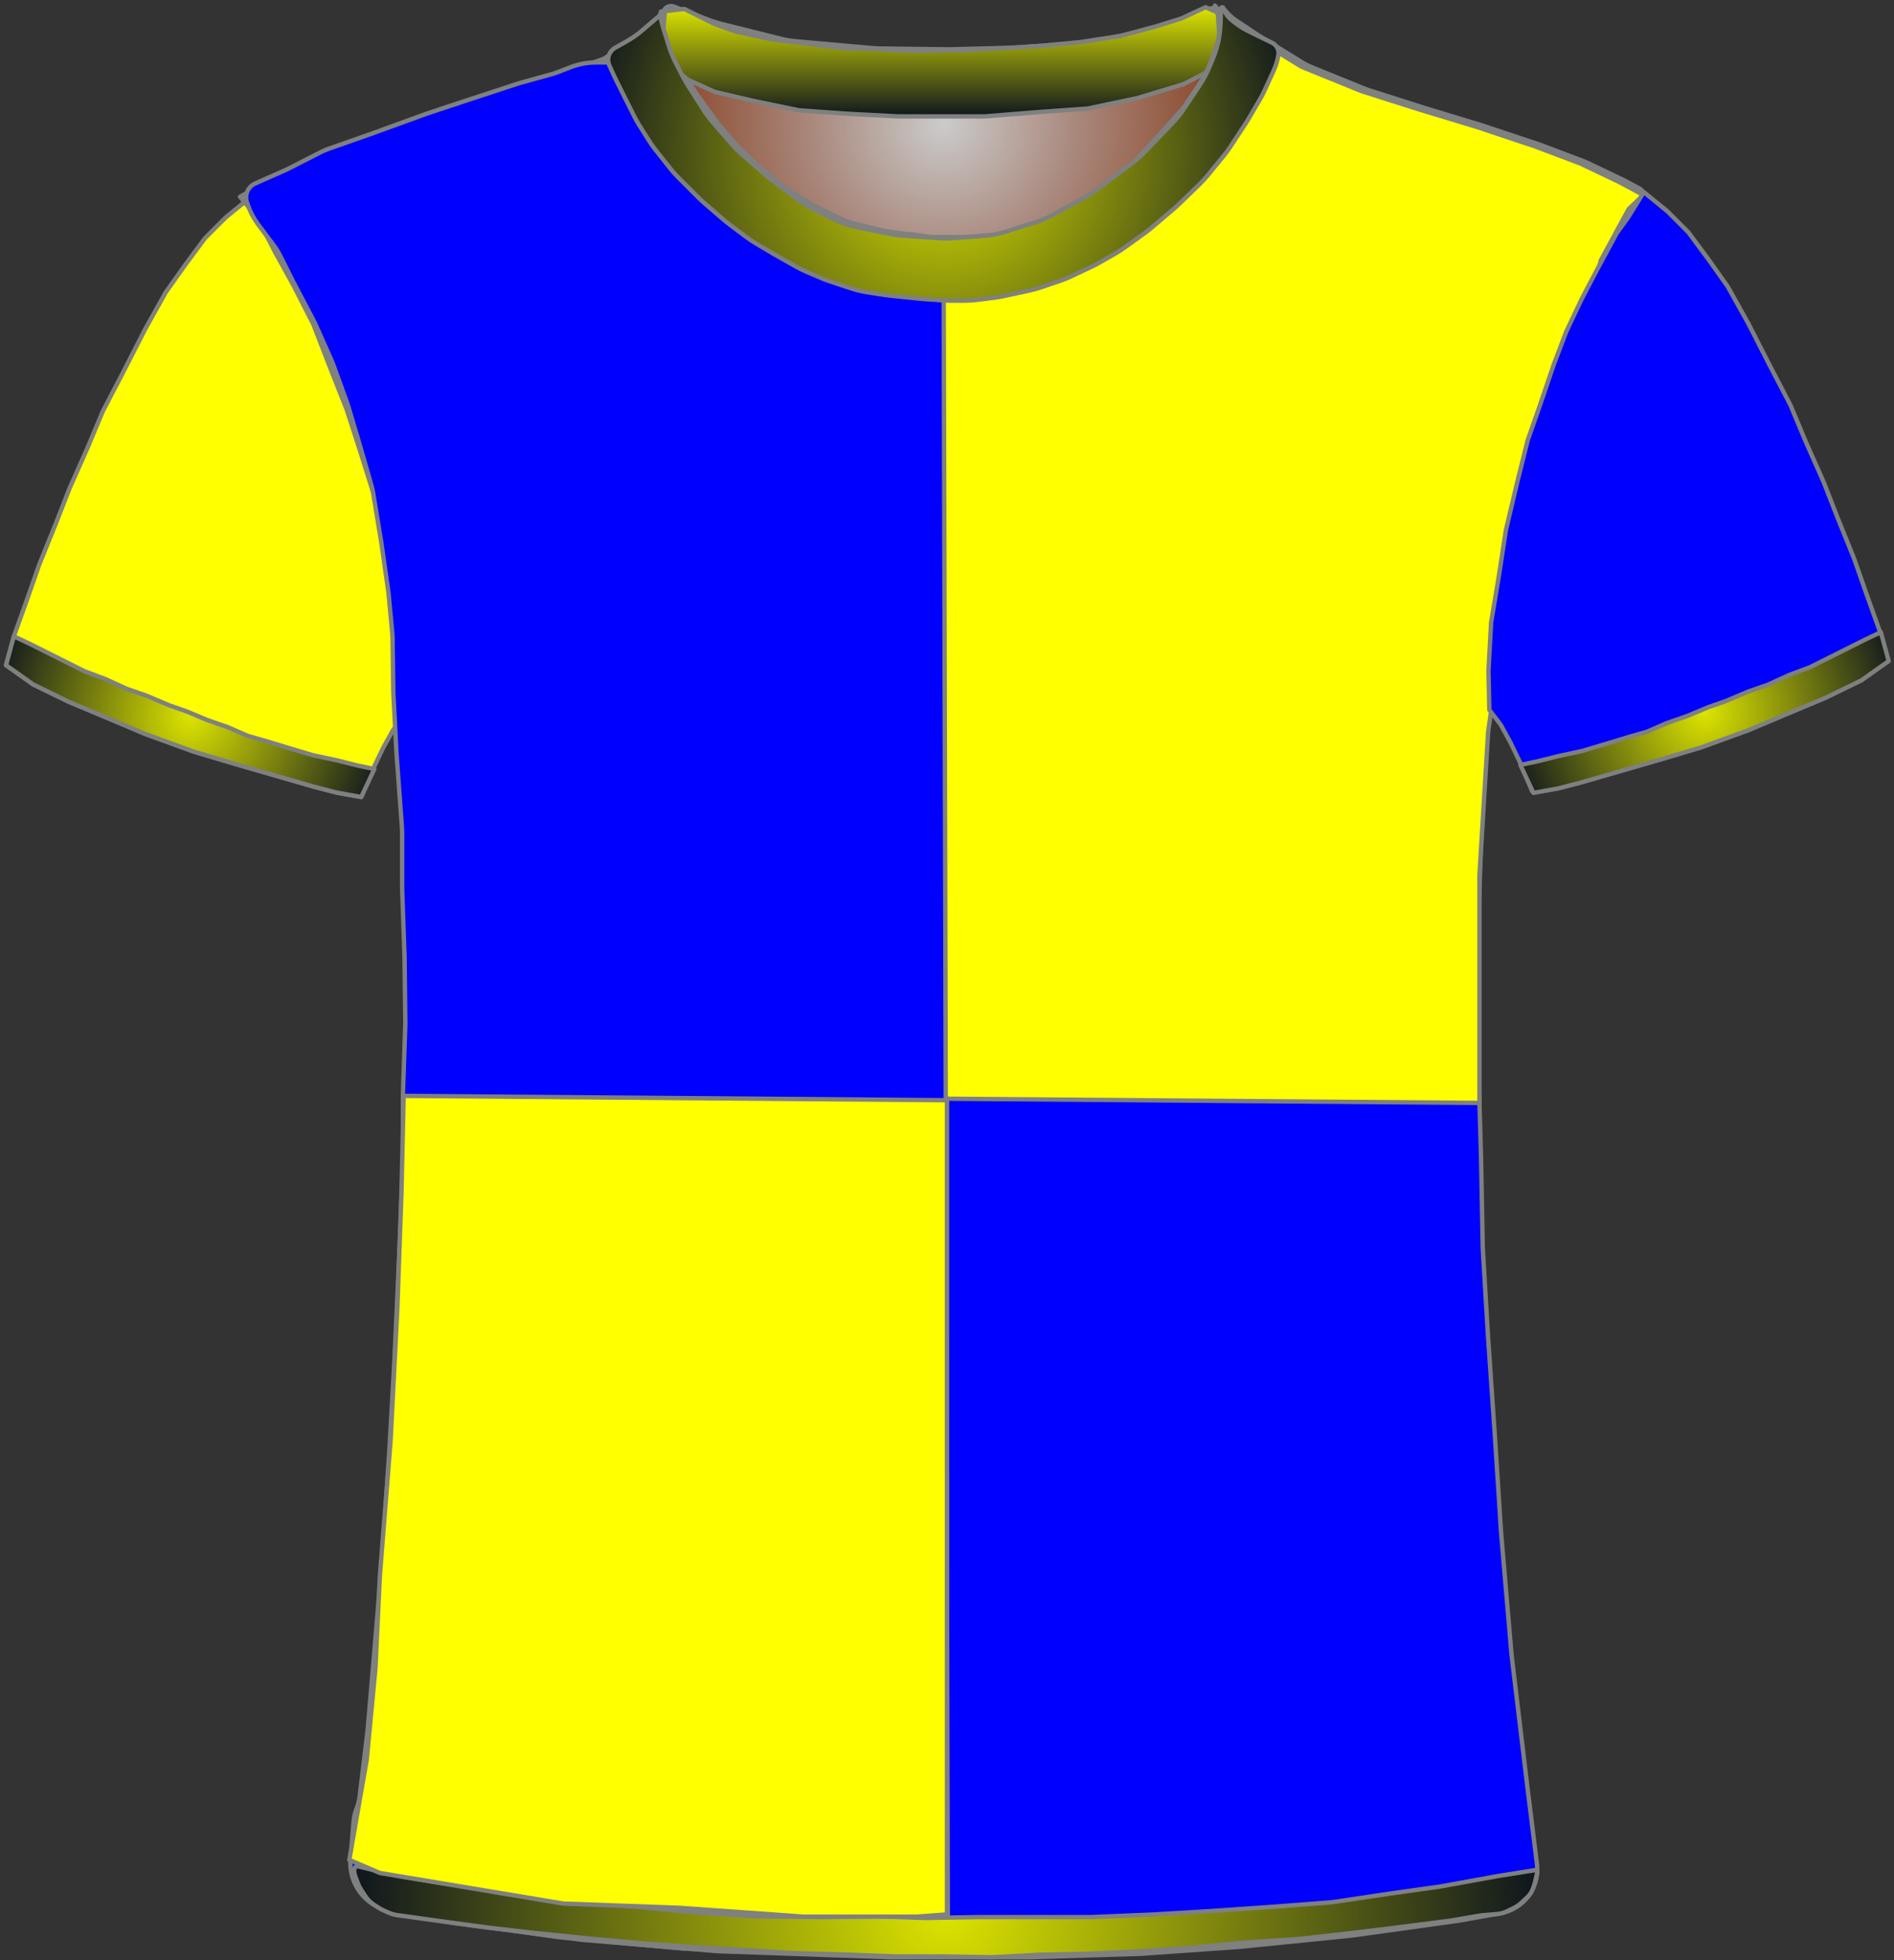 <?xml version="1.0" encoding="UTF-8" standalone="no"?>
<!DOCTYPE svg PUBLIC "-//W3C//DTD SVG 1.1//EN" "http://www.w3.org/Graphics/SVG/1.1/DTD/svg11.dtd">
<svg xmlns:xl="http://www.w3.org/1999/xlink" xmlns:dc="http://purl.org/dc/elements/1.1/" xmlns="http://www.w3.org/2000/svg" version="1.1" viewBox="-1149 -668 434 449" width="434" height="449">
  <rect x="-1149" y="-668" width="434" height="449" fill="#333333" stroke="none"/>
  <defs>
    <radialGradient cx="0" cy="0" r="1" id="Gradient" gradientUnits="userSpaceOnUse">
      <stop offset="0" stop-color="#cbcbcb"/>
      <stop offset=".434" stop-color="#a9887c"/>
      <stop offset="1" stop-color="#843918"/>
    </radialGradient>
    <radialGradient id="Obj_Gradient" xl:href="#Gradient" gradientTransform="translate(-932.862 -639.696) scale(70.263)"/>
    <radialGradient cx="0" cy="0" r="1" id="Gradient_2" gradientUnits="userSpaceOnUse">
      <stop offset="0" stop-color="#dce400"/>
      <stop offset="1" stop-color="#0f161e"/>
    </radialGradient>
    <radialGradient id="Obj_Gradient_2" xl:href="#Gradient_2" gradientTransform="translate(-1105.422 -503.85) scale(46.037)"/>
    <linearGradient x1="0" x2="1" id="Gradient_3" gradientUnits="userSpaceOnUse">
      <stop offset="0" stop-color="#dce400"/>
      <stop offset="1" stop-color="#0f161e"/>
    </linearGradient>
    <linearGradient id="Obj_Gradient_3" xl:href="#Gradient_3" gradientTransform="translate(-933.562 -666.341) rotate(90) scale(25)"/>
    <radialGradient id="Obj_Gradient_4" xl:href="#Gradient_2" gradientTransform="translate(-932.835 -632.741) scale(83.835)"/>
    <radialGradient id="Obj_Gradient_5" xl:href="#Gradient_2" gradientTransform="translate(-932.292 -230.113) scale(135.941)"/>
    <radialGradient id="Obj_Gradient_6" xl:href="#Gradient_2" gradientTransform="translate(-758.416 -504.794) scale(46.037)"/>
  </defs>
  <g id="Canvas_114" stroke-opacity="1" fill-opacity="1" stroke-dasharray="none" fill="none" stroke="none">
    <title>Canvas 114</title>
    <g id="Canvas_114_Capa_1">
      <title>Capa 1</title>
      <g id="Graphic_14">
        <path d="M -994.616 -666.506 L -986.451 -663.388 C -985.592 -663.061 -984.716 -662.785 -983.825 -662.562 L -970.107 -659.133 C -968.946 -658.842 -967.763 -658.643 -966.571 -658.537 L -949.044 -656.975 C -948.457 -656.923 -947.867 -656.893 -947.277 -656.886 L -931.798 -656.702 C -931.508 -656.698 -931.217 -656.7 -930.927 -656.708 L -916.504 -657.082 C -916.143 -657.092 -915.782 -657.11 -915.422 -657.136 L -901.051 -658.188 C -900.06 -658.26 -899.074 -658.397 -898.1 -658.597 L -886.527 -660.975 C -885.485 -661.189 -884.459 -661.475 -883.457 -661.831 L -871.705 -666.006 C -870.615 -666.394 -869.411 -665.863 -868.962 -664.796 L -868.962 -664.796 C -868.44 -663.556 -868.288 -662.192 -868.525 -660.867 L -868.705 -659.856 C -869.009 -658.155 -869.504 -656.494 -870.179 -654.903 L -871.723 -651.272 C -872.281 -649.958 -872.961 -648.698 -873.753 -647.51 L -877.439 -641.982 C -878.186 -640.86 -879.031 -639.807 -879.963 -638.833 L -886.258 -632.259 C -887.126 -631.352 -888.067 -630.518 -889.071 -629.765 L -897.446 -623.484 C -898.322 -622.826 -899.245 -622.232 -900.206 -621.707 L -907.391 -617.775 C -908.702 -617.058 -910.08 -616.47 -911.505 -616.02 L -918.178 -613.913 C -919.895 -613.37 -921.67 -613.032 -923.465 -612.903 L -930.352 -612.411 C -931.424 -612.335 -932.5 -612.333 -933.573 -612.408 L -942.009 -612.989 C -943.043 -613.061 -944.072 -613.202 -945.087 -613.412 L -952.222 -614.888 C -954.174 -615.292 -956.065 -615.948 -957.848 -616.839 L -962.507 -619.169 C -963.741 -619.786 -964.918 -620.513 -966.021 -621.341 L -971.703 -625.602 C -972.143 -625.932 -972.57 -626.277 -972.984 -626.636 L -978.739 -631.634 C -979.554 -632.341 -980.317 -633.105 -981.024 -633.919 L -985.43 -638.992 C -986.184 -639.86 -986.872 -640.784 -987.487 -641.755 L -991.221 -647.643 C -991.582 -648.212 -991.917 -648.796 -992.226 -649.394 L -993.847 -652.527 C -994.456 -653.704 -994.962 -654.932 -995.36 -656.197 L -996.64 -660.271 C -996.855 -660.954 -997.038 -661.647 -997.188 -662.348 L -997.262 -662.696 C -997.457 -663.605 -997.35 -664.552 -996.957 -665.394 L -996.862 -665.596 C -996.468 -666.442 -995.487 -666.839 -994.616 -666.506 Z" fill="url(#Obj_Gradient)"/>
        <path d="M -994.616 -666.506 L -986.451 -663.388 C -985.592 -663.061 -984.716 -662.785 -983.825 -662.562 L -970.107 -659.133 C -968.946 -658.842 -967.763 -658.643 -966.571 -658.537 L -949.044 -656.975 C -948.457 -656.923 -947.867 -656.893 -947.277 -656.886 L -931.798 -656.702 C -931.508 -656.698 -931.217 -656.7 -930.927 -656.708 L -916.504 -657.082 C -916.143 -657.092 -915.782 -657.11 -915.422 -657.136 L -901.051 -658.188 C -900.06 -658.26 -899.074 -658.397 -898.1 -658.597 L -886.527 -660.975 C -885.485 -661.189 -884.459 -661.475 -883.457 -661.831 L -871.705 -666.006 C -870.615 -666.394 -869.411 -665.863 -868.962 -664.796 L -868.962 -664.796 C -868.44 -663.556 -868.288 -662.192 -868.525 -660.867 L -868.705 -659.856 C -869.009 -658.155 -869.504 -656.494 -870.179 -654.903 L -871.723 -651.272 C -872.281 -649.958 -872.961 -648.698 -873.753 -647.51 L -877.439 -641.982 C -878.186 -640.86 -879.031 -639.807 -879.963 -638.833 L -886.258 -632.259 C -887.126 -631.352 -888.067 -630.518 -889.071 -629.765 L -897.446 -623.484 C -898.322 -622.826 -899.245 -622.232 -900.206 -621.707 L -907.391 -617.775 C -908.702 -617.058 -910.08 -616.47 -911.505 -616.02 L -918.178 -613.913 C -919.895 -613.37 -921.67 -613.032 -923.465 -612.903 L -930.352 -612.411 C -931.424 -612.335 -932.5 -612.333 -933.573 -612.408 L -942.009 -612.989 C -943.043 -613.061 -944.072 -613.202 -945.087 -613.412 L -952.222 -614.888 C -954.174 -615.292 -956.065 -615.948 -957.848 -616.839 L -962.507 -619.169 C -963.741 -619.786 -964.918 -620.513 -966.021 -621.341 L -971.703 -625.602 C -972.143 -625.932 -972.57 -626.277 -972.984 -626.636 L -978.739 -631.634 C -979.554 -632.341 -980.317 -633.105 -981.024 -633.919 L -985.43 -638.992 C -986.184 -639.86 -986.872 -640.784 -987.487 -641.755 L -991.221 -647.643 C -991.582 -648.212 -991.917 -648.796 -992.226 -649.394 L -993.847 -652.527 C -994.456 -653.704 -994.962 -654.932 -995.36 -656.197 L -996.64 -660.271 C -996.855 -660.954 -997.038 -661.647 -997.188 -662.348 L -997.262 -662.696 C -997.457 -663.605 -997.35 -664.552 -996.957 -665.394 L -996.862 -665.596 C -996.468 -666.442 -995.487 -666.839 -994.616 -666.506 Z" stroke="#7f8080" stroke-linecap="round" stroke-linejoin="round" stroke-width="1"/>
      </g>
      <g id="Graphic_13">
        <path d="M -1058.648 -229.833 L -1044.906 -227.542 C -1044.723 -227.512 -1044.539 -227.484 -1044.354 -227.46 L -1016.001 -223.745 C -1015.754 -223.713 -1015.507 -223.686 -1015.259 -223.665 L -985.016 -221.129 C -984.759 -221.107 -984.502 -221.092 -984.244 -221.083 L -945.313 -219.706 C -945.125 -219.7 -944.937 -219.696 -944.748 -219.696 L -913.281 -219.696 C -913.114 -219.696 -912.947 -219.699 -912.781 -219.704 L -887.746 -220.487 C -887.536 -220.493 -887.326 -220.504 -887.116 -220.519 L -865.068 -222.08 C -864.91 -222.091 -864.752 -222.104 -864.594 -222.12 L -839.333 -224.666 C -839.132 -224.686 -838.93 -224.71 -838.73 -224.738 L -814.937 -228.054 C -814.733 -228.082 -814.529 -228.115 -814.327 -228.151 L -805.131 -229.796 C -799.804 -230.75 -796.153 -235.703 -796.819 -241.074 L -799.027 -258.864 C -799.029 -258.886 -799.032 -258.907 -799.035 -258.928 L -802.598 -288.627 C -802.62 -288.807 -802.639 -288.987 -802.654 -289.167 L -805.016 -316.726 C -805.026 -316.84 -805.034 -316.953 -805.042 -317.067 L -806.428 -338.659 C -806.43 -338.684 -806.432 -338.709 -806.433 -338.734 L -808.025 -361.82 C -808.029 -361.871 -808.032 -361.922 -808.035 -361.972 L -809.212 -381.775 C -809.224 -381.989 -809.233 -382.204 -809.237 -382.419 L -809.629 -403.014 C -809.63 -403.069 -809.632 -403.124 -809.633 -403.179 L -810.228 -423.414 C -810.23 -423.469 -810.231 -423.524 -810.232 -423.579 L -810.623 -444.089 C -810.628 -444.361 -810.626 -444.632 -810.618 -444.904 L -810.032 -463.264 C -810.031 -463.285 -810.03 -463.307 -810.03 -463.329 L -809.241 -485.199 C -809.234 -485.397 -809.223 -485.596 -809.209 -485.794 L -807.652 -507.014 C -807.638 -507.202 -807.627 -507.391 -807.62 -507.579 L -806.866 -527.478 C -806.842 -528.09 -806.784 -528.7 -806.691 -529.305 L -803.952 -547.108 C -803.871 -547.633 -803.764 -548.154 -803.632 -548.669 L -799.004 -566.626 C -798.888 -567.073 -798.754 -567.514 -798.601 -567.949 L -792.88 -584.189 C -792.714 -584.66 -792.526 -585.124 -792.316 -585.578 L -786.785 -597.563 C -786.682 -597.785 -786.574 -598.005 -786.462 -598.223 L -781.099 -608.564 C -781.054 -608.652 -781.007 -608.74 -780.96 -608.827 L -775.744 -618.444 C -775.006 -619.804 -774.057 -621.037 -772.931 -622.096 L -772.931 -622.096 C -772.256 -622.732 -772.223 -623.794 -772.859 -624.47 C -772.983 -624.602 -773.129 -624.713 -773.289 -624.799 L -776.503 -626.521 C -776.721 -626.638 -776.943 -626.75 -777.167 -626.857 L -785.021 -630.605 C -785.427 -630.799 -785.842 -630.976 -786.263 -631.135 L -795.938 -634.786 C -796.133 -634.86 -796.33 -634.929 -796.528 -634.995 L -809.222 -639.227 C -809.361 -639.273 -809.501 -639.318 -809.641 -639.36 L -822.525 -643.264 C -822.596 -643.286 -822.666 -643.308 -822.736 -643.33 L -835.24 -647.308 C -835.634 -647.434 -836.022 -647.574 -836.405 -647.73 L -848.381 -652.589 C -849.213 -652.927 -850.014 -653.334 -850.778 -653.806 L -860.397 -659.752 C -860.553 -659.848 -860.707 -659.947 -860.859 -660.049 L -865.749 -663.309 C -866.731 -663.963 -867.602 -664.769 -868.331 -665.696 L -868.331 -665.696 C -868.436 -665.831 -868.631 -665.854 -868.765 -665.749 C -868.868 -665.668 -868.909 -665.531 -868.868 -665.407 L -868.731 -664.996 C -868.271 -663.619 -868.167 -662.147 -868.427 -660.718 L -868.822 -658.545 C -869.093 -657.054 -869.575 -655.608 -870.253 -654.252 L -871.785 -651.187 C -872.082 -650.594 -872.415 -650.02 -872.783 -649.468 L -875.987 -644.662 C -876.416 -644.019 -876.89 -643.408 -877.407 -642.834 L -881.969 -637.765 C -882.01 -637.719 -882.052 -637.674 -882.093 -637.629 L -888.087 -631.121 C -888.715 -630.439 -889.401 -629.813 -890.137 -629.25 L -895.161 -625.409 C -895.607 -625.067 -896.071 -624.75 -896.551 -624.457 L -903.037 -620.502 C -903.699 -620.099 -904.389 -619.744 -905.102 -619.441 L -912.217 -616.413 C -913.025 -616.069 -913.86 -615.793 -914.712 -615.586 L -918.792 -614.597 C -919.616 -614.397 -920.456 -614.263 -921.302 -614.196 L -927.002 -613.746 C -927.421 -613.713 -927.841 -613.696 -928.261 -613.696 L -935.294 -613.696 C -936.051 -613.696 -936.807 -613.75 -937.556 -613.857 L -945.503 -614.992 C -945.988 -615.062 -946.47 -615.153 -946.946 -615.267 L -952.907 -616.686 C -954.053 -616.959 -955.165 -617.357 -956.223 -617.874 L -962.503 -620.941 C -962.988 -621.178 -963.461 -621.439 -963.919 -621.724 L -968.131 -624.338 C -968.73 -624.71 -969.304 -625.121 -969.849 -625.569 L -974.295 -629.221 C -974.519 -629.404 -974.737 -629.594 -974.951 -629.79 L -978.753 -633.275 C -979.205 -633.689 -979.632 -634.128 -980.033 -634.591 L -984.152 -639.343 C -984.471 -639.712 -984.773 -640.095 -985.058 -640.491 L -989.487 -646.661 C -989.982 -647.35 -990.421 -648.078 -990.801 -648.837 L -993.377 -653.99 C -993.413 -654.061 -993.448 -654.132 -993.483 -654.204 L -994.731 -656.796 C -995.582 -658.563 -995.937 -660.528 -995.76 -662.481 L -995.579 -664.463 C -995.556 -664.725 -995.748 -664.956 -996.01 -664.98 C -996.173 -664.995 -996.331 -664.926 -996.431 -664.796 L -996.431 -664.796 C -997.094 -663.934 -997.874 -663.168 -998.749 -662.52 L -1002.645 -659.634 C -1002.769 -659.542 -1002.894 -659.452 -1003.02 -659.364 L -1007.643 -656.143 C -1008.829 -655.316 -1010.123 -654.653 -1011.487 -654.174 L -1016.095 -652.555 C -1016.585 -652.383 -1017.067 -652.187 -1017.538 -651.967 L -1024.385 -648.783 C -1025.081 -648.459 -1025.8 -648.186 -1026.535 -647.965 L -1037.406 -644.704 C -1037.422 -644.699 -1037.439 -644.694 -1037.456 -644.689 L -1048.424 -641.359 C -1048.562 -641.317 -1048.699 -641.274 -1048.836 -641.228 L -1061.757 -636.921 C -1061.806 -636.905 -1061.855 -636.888 -1061.905 -636.873 L -1073.272 -633.206 C -1073.911 -633 -1074.535 -632.754 -1075.143 -632.469 L -1083.075 -628.756 C -1083.445 -628.583 -1083.809 -628.396 -1084.165 -628.194 L -1090.111 -624.834 C -1091.364 -624.125 -1091.806 -622.535 -1091.098 -621.282 C -1091.02 -621.146 -1090.931 -621.017 -1090.831 -620.896 L -1089.967 -619.86 C -1089.212 -618.953 -1088.559 -617.967 -1088.021 -616.918 L -1084.944 -610.917 C -1084.869 -610.77 -1084.791 -610.624 -1084.711 -610.479 L -1080.756 -603.323 C -1080.672 -603.172 -1080.591 -603.019 -1080.513 -602.866 L -1076.405 -594.828 C -1076.156 -594.341 -1075.932 -593.841 -1075.734 -593.331 L -1072.251 -584.349 C -1072.237 -584.314 -1072.224 -584.279 -1072.21 -584.244 L -1068.614 -575.159 C -1068.492 -574.851 -1068.379 -574.539 -1068.277 -574.223 L -1065.655 -566.171 C -1065.639 -566.121 -1065.623 -566.072 -1065.607 -566.022 L -1062.535 -556.264 C -1062.332 -555.619 -1062.171 -554.963 -1062.051 -554.298 L -1060.065 -543.289 C -1060.042 -543.161 -1060.021 -543.032 -1060.001 -542.903 L -1058.295 -531.91 C -1058.252 -531.634 -1058.217 -531.358 -1058.188 -531.08 L -1057.301 -522.384 C -1057.254 -521.926 -1057.227 -521.466 -1057.22 -521.006 L -1057.036 -509.03 C -1057.033 -508.808 -1057.024 -508.585 -1057.012 -508.363 L -1056.241 -494.882 C -1056.234 -494.758 -1056.226 -494.635 -1056.216 -494.511 L -1054.882 -477.937 C -1054.848 -477.51 -1054.831 -477.082 -1054.831 -476.654 L -1054.831 -464.204 C -1054.831 -463.999 -1054.827 -463.794 -1054.819 -463.589 L -1054.239 -448.5 C -1054.233 -448.364 -1054.23 -448.228 -1054.228 -448.093 L -1054.036 -433.296 C -1054.033 -433.03 -1054.036 -432.763 -1054.046 -432.497 L -1054.62 -416.992 C -1054.627 -416.795 -1054.631 -416.598 -1054.631 -416.4 L -1054.631 -402.804 C -1054.631 -402.599 -1054.635 -402.394 -1054.643 -402.189 L -1055.228 -386.974 C -1055.23 -386.922 -1055.232 -386.871 -1055.235 -386.819 L -1056.03 -370.316 C -1056.031 -370.303 -1056.031 -370.29 -1056.032 -370.277 L -1056.826 -354.586 C -1056.829 -354.526 -1056.833 -354.467 -1056.836 -354.407 L -1058.025 -335.186 C -1058.029 -335.126 -1058.033 -335.066 -1058.037 -335.007 L -1059.821 -310.637 C -1059.827 -310.543 -1059.835 -310.45 -1059.843 -310.356 L -1061.629 -290.711 C -1061.63 -290.701 -1061.631 -290.691 -1061.632 -290.682 L -1063.403 -271.597 C -1063.421 -271.397 -1063.444 -271.197 -1063.47 -270.997 L -1065.431 -256.025 C -1065.563 -255.01 -1065.833 -254.019 -1066.231 -253.077 L -1066.231 -253.077 C -1066.628 -252.136 -1066.877 -251.139 -1066.968 -250.122 L -1067.731 -241.577 C -1068.238 -235.89 -1064.28 -230.771 -1058.648 -229.833 Z" fill="blue"/>
        <path d="M -1058.648 -229.833 L -1044.906 -227.542 C -1044.723 -227.512 -1044.539 -227.484 -1044.354 -227.46 L -1016.001 -223.745 C -1015.754 -223.713 -1015.507 -223.686 -1015.259 -223.665 L -985.016 -221.129 C -984.759 -221.107 -984.502 -221.092 -984.244 -221.083 L -945.313 -219.706 C -945.125 -219.7 -944.937 -219.696 -944.748 -219.696 L -913.281 -219.696 C -913.114 -219.696 -912.947 -219.699 -912.781 -219.704 L -887.746 -220.487 C -887.536 -220.493 -887.326 -220.504 -887.116 -220.519 L -865.068 -222.08 C -864.91 -222.091 -864.752 -222.104 -864.594 -222.12 L -839.333 -224.666 C -839.132 -224.686 -838.93 -224.71 -838.73 -224.738 L -814.937 -228.054 C -814.733 -228.082 -814.529 -228.115 -814.327 -228.151 L -805.131 -229.796 C -799.804 -230.75 -796.153 -235.703 -796.819 -241.074 L -799.027 -258.864 C -799.029 -258.886 -799.032 -258.907 -799.035 -258.928 L -802.598 -288.627 C -802.62 -288.807 -802.639 -288.987 -802.654 -289.167 L -805.016 -316.726 C -805.026 -316.84 -805.034 -316.953 -805.042 -317.067 L -806.428 -338.659 C -806.43 -338.684 -806.432 -338.709 -806.433 -338.734 L -808.025 -361.82 C -808.029 -361.871 -808.032 -361.922 -808.035 -361.972 L -809.212 -381.775 C -809.224 -381.989 -809.233 -382.204 -809.237 -382.419 L -809.629 -403.014 C -809.63 -403.069 -809.632 -403.124 -809.633 -403.179 L -810.228 -423.414 C -810.23 -423.469 -810.231 -423.524 -810.232 -423.579 L -810.623 -444.089 C -810.628 -444.361 -810.626 -444.632 -810.618 -444.904 L -810.032 -463.264 C -810.031 -463.285 -810.03 -463.307 -810.03 -463.329 L -809.241 -485.199 C -809.234 -485.397 -809.223 -485.596 -809.209 -485.794 L -807.652 -507.014 C -807.638 -507.202 -807.627 -507.391 -807.62 -507.579 L -806.866 -527.478 C -806.842 -528.09 -806.784 -528.7 -806.691 -529.305 L -803.952 -547.108 C -803.871 -547.633 -803.764 -548.154 -803.632 -548.669 L -799.004 -566.626 C -798.888 -567.073 -798.754 -567.514 -798.601 -567.949 L -792.88 -584.189 C -792.714 -584.66 -792.526 -585.124 -792.316 -585.578 L -786.785 -597.563 C -786.682 -597.785 -786.574 -598.005 -786.462 -598.223 L -781.099 -608.564 C -781.054 -608.652 -781.007 -608.74 -780.96 -608.827 L -775.744 -618.444 C -775.006 -619.804 -774.057 -621.037 -772.931 -622.096 L -772.931 -622.096 C -772.256 -622.732 -772.223 -623.794 -772.859 -624.47 C -772.983 -624.602 -773.129 -624.713 -773.289 -624.799 L -776.503 -626.521 C -776.721 -626.638 -776.943 -626.75 -777.167 -626.857 L -785.021 -630.605 C -785.427 -630.799 -785.842 -630.976 -786.263 -631.135 L -795.938 -634.786 C -796.133 -634.86 -796.33 -634.929 -796.528 -634.995 L -809.222 -639.227 C -809.361 -639.273 -809.501 -639.318 -809.641 -639.36 L -822.525 -643.264 C -822.596 -643.286 -822.666 -643.308 -822.736 -643.33 L -835.24 -647.308 C -835.634 -647.434 -836.022 -647.574 -836.405 -647.73 L -848.381 -652.589 C -849.213 -652.927 -850.014 -653.334 -850.778 -653.806 L -860.397 -659.752 C -860.553 -659.848 -860.707 -659.947 -860.859 -660.049 L -865.749 -663.309 C -866.731 -663.963 -867.602 -664.769 -868.331 -665.696 L -868.331 -665.696 C -868.436 -665.831 -868.631 -665.854 -868.765 -665.749 C -868.868 -665.668 -868.909 -665.531 -868.868 -665.407 L -868.731 -664.996 C -868.271 -663.619 -868.167 -662.147 -868.427 -660.718 L -868.822 -658.545 C -869.093 -657.054 -869.575 -655.608 -870.253 -654.252 L -871.785 -651.187 C -872.082 -650.594 -872.415 -650.02 -872.783 -649.468 L -875.987 -644.662 C -876.416 -644.019 -876.89 -643.408 -877.407 -642.834 L -881.969 -637.765 C -882.01 -637.719 -882.052 -637.674 -882.093 -637.629 L -888.087 -631.121 C -888.715 -630.439 -889.401 -629.813 -890.137 -629.25 L -895.161 -625.409 C -895.607 -625.067 -896.071 -624.75 -896.551 -624.457 L -903.037 -620.502 C -903.699 -620.099 -904.389 -619.744 -905.102 -619.441 L -912.217 -616.413 C -913.025 -616.069 -913.86 -615.793 -914.712 -615.586 L -918.792 -614.597 C -919.616 -614.397 -920.456 -614.263 -921.302 -614.196 L -927.002 -613.746 C -927.421 -613.713 -927.841 -613.696 -928.261 -613.696 L -935.294 -613.696 C -936.051 -613.696 -936.807 -613.75 -937.556 -613.857 L -945.503 -614.992 C -945.988 -615.062 -946.47 -615.153 -946.946 -615.267 L -952.907 -616.686 C -954.053 -616.959 -955.165 -617.357 -956.223 -617.874 L -962.503 -620.941 C -962.988 -621.178 -963.461 -621.439 -963.919 -621.724 L -968.131 -624.338 C -968.73 -624.71 -969.304 -625.121 -969.849 -625.569 L -974.295 -629.221 C -974.519 -629.404 -974.737 -629.594 -974.951 -629.79 L -978.753 -633.275 C -979.205 -633.689 -979.632 -634.128 -980.033 -634.591 L -984.152 -639.343 C -984.471 -639.712 -984.773 -640.095 -985.058 -640.491 L -989.487 -646.661 C -989.982 -647.35 -990.421 -648.078 -990.801 -648.837 L -993.377 -653.99 C -993.413 -654.061 -993.448 -654.132 -993.483 -654.204 L -994.731 -656.796 C -995.582 -658.563 -995.937 -660.528 -995.76 -662.481 L -995.579 -664.463 C -995.556 -664.725 -995.748 -664.956 -996.01 -664.98 C -996.173 -664.995 -996.331 -664.926 -996.431 -664.796 L -996.431 -664.796 C -997.094 -663.934 -997.874 -663.168 -998.749 -662.52 L -1002.645 -659.634 C -1002.769 -659.542 -1002.894 -659.452 -1003.02 -659.364 L -1007.643 -656.143 C -1008.829 -655.316 -1010.123 -654.653 -1011.487 -654.174 L -1016.095 -652.555 C -1016.585 -652.383 -1017.067 -652.187 -1017.538 -651.967 L -1024.385 -648.783 C -1025.081 -648.459 -1025.8 -648.186 -1026.535 -647.965 L -1037.406 -644.704 C -1037.422 -644.699 -1037.439 -644.694 -1037.456 -644.689 L -1048.424 -641.359 C -1048.562 -641.317 -1048.699 -641.274 -1048.836 -641.228 L -1061.757 -636.921 C -1061.806 -636.905 -1061.855 -636.888 -1061.905 -636.873 L -1073.272 -633.206 C -1073.911 -633 -1074.535 -632.754 -1075.143 -632.469 L -1083.075 -628.756 C -1083.445 -628.583 -1083.809 -628.396 -1084.165 -628.194 L -1090.111 -624.834 C -1091.364 -624.125 -1091.806 -622.535 -1091.098 -621.282 C -1091.02 -621.146 -1090.931 -621.017 -1090.831 -620.896 L -1089.967 -619.86 C -1089.212 -618.953 -1088.559 -617.967 -1088.021 -616.918 L -1084.944 -610.917 C -1084.869 -610.77 -1084.791 -610.624 -1084.711 -610.479 L -1080.756 -603.323 C -1080.672 -603.172 -1080.591 -603.019 -1080.513 -602.866 L -1076.405 -594.828 C -1076.156 -594.341 -1075.932 -593.841 -1075.734 -593.331 L -1072.251 -584.349 C -1072.237 -584.314 -1072.224 -584.279 -1072.21 -584.244 L -1068.614 -575.159 C -1068.492 -574.851 -1068.379 -574.539 -1068.277 -574.223 L -1065.655 -566.171 C -1065.639 -566.121 -1065.623 -566.072 -1065.607 -566.022 L -1062.535 -556.264 C -1062.332 -555.619 -1062.171 -554.963 -1062.051 -554.298 L -1060.065 -543.289 C -1060.042 -543.161 -1060.021 -543.032 -1060.001 -542.903 L -1058.295 -531.91 C -1058.252 -531.634 -1058.217 -531.358 -1058.188 -531.08 L -1057.301 -522.384 C -1057.254 -521.926 -1057.227 -521.466 -1057.22 -521.006 L -1057.036 -509.03 C -1057.033 -508.808 -1057.024 -508.585 -1057.012 -508.363 L -1056.241 -494.882 C -1056.234 -494.758 -1056.226 -494.635 -1056.216 -494.511 L -1054.882 -477.937 C -1054.848 -477.51 -1054.831 -477.082 -1054.831 -476.654 L -1054.831 -464.204 C -1054.831 -463.999 -1054.827 -463.794 -1054.819 -463.589 L -1054.239 -448.5 C -1054.233 -448.364 -1054.23 -448.228 -1054.228 -448.093 L -1054.036 -433.296 C -1054.033 -433.03 -1054.036 -432.763 -1054.046 -432.497 L -1054.62 -416.992 C -1054.627 -416.795 -1054.631 -416.598 -1054.631 -416.4 L -1054.631 -402.804 C -1054.631 -402.599 -1054.635 -402.394 -1054.643 -402.189 L -1055.228 -386.974 C -1055.23 -386.922 -1055.232 -386.871 -1055.235 -386.819 L -1056.03 -370.316 C -1056.031 -370.303 -1056.031 -370.29 -1056.032 -370.277 L -1056.826 -354.586 C -1056.829 -354.526 -1056.833 -354.467 -1056.836 -354.407 L -1058.025 -335.186 C -1058.029 -335.126 -1058.033 -335.066 -1058.037 -335.007 L -1059.821 -310.637 C -1059.827 -310.543 -1059.835 -310.45 -1059.843 -310.356 L -1061.629 -290.711 C -1061.63 -290.701 -1061.631 -290.691 -1061.632 -290.682 L -1063.403 -271.597 C -1063.421 -271.397 -1063.444 -271.197 -1063.47 -270.997 L -1065.431 -256.025 C -1065.563 -255.01 -1065.833 -254.019 -1066.231 -253.077 L -1066.231 -253.077 C -1066.628 -252.136 -1066.877 -251.139 -1066.968 -250.122 L -1067.731 -241.577 C -1068.238 -235.89 -1064.28 -230.771 -1058.648 -229.833 Z" stroke="#7f8080" stroke-linecap="round" stroke-linejoin="round" stroke-width="1"/>
      </g>
      <g id="Graphic_12">
        <path d="M -1147.622 -515.65 L -1141.422 -511.25 L -1133.222 -507.25 L -1124.622 -503.65 L -1115.622 -499.85 L -1104.622 -495.85 L -1095.222 -493.05 L -1086.222 -490.45 L -1077.222 -487.85 L -1071.822 -486.45 L -1066.222 -485.45 L -1063.822 -491.25 L -1061.222 -496.65 L -1059.022 -500.65 L -1056.422 -504.05 L -1056.222 -513.05 L -1056.822 -524.05 L -1058.622 -534.85 L -1060.222 -545.25 L -1062.822 -556.25 L -1065.222 -565.85 L -1068.022 -573.85 L -1071.222 -583.25 L -1074.022 -590.65 L -1077.622 -598.25 L -1081.622 -605.85 L -1085.622 -613.25 L -1088.222 -616.85 L -1091.822 -622.65 L -1097.222 -618.25 L -1102.022 -613.45 L -1106.622 -607.25 L -1111.022 -601.05 L -1115.822 -592.45 L -1120.622 -583.05 L -1125.422 -573.85 L -1129.022 -565.25 L -1133.022 -556.25 L -1136.222 -548.05 L -1140.022 -538.65 L -1142.822 -530.65 L -1145.822 -522.25 Z" fill="yellow"/>
        <path d="M -1147.622 -515.65 L -1141.422 -511.25 L -1133.222 -507.25 L -1124.622 -503.65 L -1115.622 -499.85 L -1104.622 -495.85 L -1095.222 -493.05 L -1086.222 -490.45 L -1077.222 -487.85 L -1071.822 -486.45 L -1066.222 -485.45 L -1063.822 -491.25 L -1061.222 -496.65 L -1059.022 -500.65 L -1056.422 -504.05 L -1056.222 -513.05 L -1056.822 -524.05 L -1058.622 -534.85 L -1060.222 -545.25 L -1062.822 -556.25 L -1065.222 -565.85 L -1068.022 -573.85 L -1071.222 -583.25 L -1074.022 -590.65 L -1077.622 -598.25 L -1081.622 -605.85 L -1085.622 -613.25 L -1088.222 -616.85 L -1091.822 -622.65 L -1097.222 -618.25 L -1102.022 -613.45 L -1106.622 -607.25 L -1111.022 -601.05 L -1115.822 -592.45 L -1120.622 -583.05 L -1125.422 -573.85 L -1129.022 -565.25 L -1133.022 -556.25 L -1136.222 -548.05 L -1140.022 -538.65 L -1142.822 -530.65 L -1145.822 -522.25 Z" stroke="#7f8080" stroke-linecap="round" stroke-linejoin="round" stroke-width="1"/>
      </g>
      <g id="Graphic_11">
        <path d="M -1147.622 -515.65 L -1141.422 -511.25 L -1133.222 -507.25 L -1124.622 -503.65 L -1115.622 -499.85 L -1104.622 -495.85 L -1095.222 -493.05 L -1086.222 -490.45 L -1077.222 -487.85 L -1071.822 -486.45 L -1066.222 -485.45 L -1063.222 -491.85 L -1067.022 -492.65 L -1071.822 -493.85 L -1077.422 -495.05 L -1083.422 -496.85 L -1088.022 -498.25 L -1092.222 -499.45 L -1096.822 -501.45 L -1101.422 -503.05 L -1106.222 -505.05 L -1110.222 -506.45 L -1115.422 -508.65 L -1120.022 -510.25 L -1124.822 -512.45 L -1129.622 -514.25 L -1133.622 -516.25 L -1138.022 -518.45 L -1142.422 -520.65 L -1145.822 -522.25 Z" fill="url(#Obj_Gradient_2)"/>
        <path d="M -1147.622 -515.65 L -1141.422 -511.25 L -1133.222 -507.25 L -1124.622 -503.65 L -1115.622 -499.85 L -1104.622 -495.85 L -1095.222 -493.05 L -1086.222 -490.45 L -1077.222 -487.85 L -1071.822 -486.45 L -1066.222 -485.45 L -1063.222 -491.85 L -1067.022 -492.65 L -1071.822 -493.85 L -1077.422 -495.05 L -1083.422 -496.85 L -1088.022 -498.25 L -1092.222 -499.45 L -1096.822 -501.45 L -1101.422 -503.05 L -1106.222 -505.05 L -1110.222 -506.45 L -1115.422 -508.65 L -1120.022 -510.25 L -1124.822 -512.45 L -1129.622 -514.25 L -1133.622 -516.25 L -1138.022 -518.45 L -1142.422 -520.65 L -1145.822 -522.25 Z" stroke="#7f8080" stroke-linecap="round" stroke-linejoin="round" stroke-width="1"/>
      </g>
      <g id="Graphic_10">
        <path d="M -997.562 -665.341 L -992.162 -665.941 L -985.362 -662.54 L -980.362 -660.74 L -971.962 -658.941 L -963.562 -657.941 L -955.562 -656.941 L -947.962 -656.74 L -939.362 -656.341 L -927.762 -656.54 L -919.362 -656.941 L -909.962 -657.54 L -901.562 -658.341 L -892.362 -659.74 L -884.162 -661.941 L -878.362 -663.74 L -872.762 -666.341 L -869.962 -665.14 L -869.562 -659.54 L -872.362 -651.54 L -877.762 -648.74 L -888.362 -645.54 L -899.762 -643.14 L -910.962 -642.341 L -923.362 -641.341 L -933.762 -641.341 L -943.162 -641.341 L -954.762 -641.941 L -965.962 -642.74 L -976.562 -644.941 L -985.162 -646.941 L -991.362 -649.74 L -993.362 -651.341 L -996.562 -658.941 Z" fill="url(#Obj_Gradient_3)"/>
        <path d="M -997.562 -665.341 L -992.162 -665.941 L -985.362 -662.54 L -980.362 -660.74 L -971.962 -658.941 L -963.562 -657.941 L -955.562 -656.941 L -947.962 -656.74 L -939.362 -656.341 L -927.762 -656.54 L -919.362 -656.941 L -909.962 -657.54 L -901.562 -658.341 L -892.362 -659.74 L -884.162 -661.941 L -878.362 -663.74 L -872.762 -666.341 L -869.962 -665.14 L -869.562 -659.54 L -872.362 -651.54 L -877.762 -648.74 L -888.362 -645.54 L -899.762 -643.14 L -910.962 -642.341 L -923.362 -641.341 L -933.762 -641.341 L -943.162 -641.341 L -954.762 -641.941 L -965.962 -642.74 L -976.562 -644.941 L -985.162 -646.941 L -991.362 -649.74 L -993.362 -651.341 L -996.562 -658.941 Z" stroke="#7f8080" stroke-linecap="round" stroke-linejoin="round" stroke-width="1"/>
      </g>
      <g id="Graphic_9">
        <path d="M -794.02 -567.189 L -786.42 -584.189 L -784.42 -596.989 L -782.203 -608.325 L -775.803 -620.125 L -772.403 -623.325 L -778.003 -626.325 L -786.803 -630.525 L -797.403 -634.525 L -810.602 -638.925 L -823.803 -642.925 L -837.003 -647.125 L -850.803 -652.725 L -861.803 -659.525 L -868.403 -663.925 L -870.602 -666.725 L -869.202 -662.525 L -870.403 -655.925 L -873.403 -649.925 L -877.803 -643.325 L -883.202 -637.325 L -890.202 -629.725 L -897.003 -624.525 L -905.202 -619.525 L -914.602 -615.525 L -921.202 -613.925 L -928.803 -613.325 L -937.602 -613.325 L -947.403 -614.725 L -955.803 -616.725 L -964.403 -620.925 L -970.203 -624.525 L -975.803 -629.125 L -980.603 -633.525 L -985.803 -639.525 L -991.403 -647.325 L -994.603 -653.725 L -997.203 -659.125 L -996.603 -665.725 L -998.603 -663.125 L -1004.003 -659.125 L -1010.603 -654.525 L -1018.003 -651.925 L -1026.603 -647.925 L -1038.603 -644.325 L -1049.803 -640.925 L -1063.003 -636.525 L -1075.403 -632.525 L -1084.803 -628.125 L -1094.003 -622.925 L -1090.003 -618.125 L -1086.003 -610.325 L -1081.803 -602.725 L -1077.203 -593.725 L -1073.403 -583.925 L -1069.603 -574.325 L -1066.803 -565.725 L -1063.403 -554.925 L -1061.203 -542.725 L -1059.403 -531.125 L -1058.403 -521.325 L -1058.203 -508.325 L -1057.403 -494.325 L -1056.003 -476.925 L -1056.003 -463.525 L -1055.403 -447.925 L -943 -404.385 L -937 -416.385 L -810 -415.385 L -810 -467.385 L -808 -500.385 L -807 -507.385 L -797.82 -544.389 Z" fill="yellow"/>
        <path d="M -794.02 -567.189 L -786.42 -584.189 L -784.42 -596.989 L -782.203 -608.325 L -775.803 -620.125 L -772.403 -623.325 L -778.003 -626.325 L -786.803 -630.525 L -797.403 -634.525 L -810.602 -638.925 L -823.803 -642.925 L -837.003 -647.125 L -850.803 -652.725 L -861.803 -659.525 L -868.403 -663.925 L -870.602 -666.725 L -869.202 -662.525 L -870.403 -655.925 L -873.403 -649.925 L -877.803 -643.325 L -883.202 -637.325 L -890.202 -629.725 L -897.003 -624.525 L -905.202 -619.525 L -914.602 -615.525 L -921.202 -613.925 L -928.803 -613.325 L -937.602 -613.325 L -947.403 -614.725 L -955.803 -616.725 L -964.403 -620.925 L -970.203 -624.525 L -975.803 -629.125 L -980.603 -633.525 L -985.803 -639.525 L -991.403 -647.325 L -994.603 -653.725 L -997.203 -659.125 L -996.603 -665.725 L -998.603 -663.125 L -1004.003 -659.125 L -1010.603 -654.525 L -1018.003 -651.925 L -1026.603 -647.925 L -1038.603 -644.325 L -1049.803 -640.925 L -1063.003 -636.525 L -1075.403 -632.525 L -1084.803 -628.125 L -1094.003 -622.925 L -1090.003 -618.125 L -1086.003 -610.325 L -1081.803 -602.725 L -1077.203 -593.725 L -1073.403 -583.925 L -1069.603 -574.325 L -1066.803 -565.725 L -1063.403 -554.925 L -1061.203 -542.725 L -1059.403 -531.125 L -1058.403 -521.325 L -1058.203 -508.325 L -1057.403 -494.325 L -1056.003 -476.925 L -1056.003 -463.525 L -1055.403 -447.925 L -943 -404.385 L -937 -416.385 L -810 -415.385 L -810 -467.385 L -808 -500.385 L -807 -507.385 L -797.82 -544.389 Z" stroke="#7f8080" stroke-linecap="round" stroke-linejoin="round" stroke-width="1"/>
      </g>
      <g id="Graphic_8">
        <path d="M -716.523 -517 L -722.723 -512.6 L -730.923 -508.6 L -739.523 -505 L -748.523 -501.2 L -759.523 -497.2 L -768.923 -494.4 L -777.923 -491.8 L -786.923 -489.2 L -792.323 -487.8 L -797.923 -486.8 L -800.323 -492.6 L -802.923 -498 L -805.123 -502 L -807.723 -505.4 L -807.923 -514.4 L -807.323 -525.4 L -805.523 -536.2 L -803.923 -546.6 L -801.323 -557.6 L -798.923 -567.2 L -796.123 -575.2 L -792.923 -584.6 L -790.123 -592 L -786.523 -599.6 L -782.523 -607.2 L -778.523 -614.6 L -775.923 -618.2 L -772.323 -624 L -766.923 -619.6 L -762.123 -614.8 L -757.523 -608.6 L -753.123 -602.4 L -748.323 -593.8 L -743.523 -584.4 L -738.723 -575.2 L -735.123 -566.6 L -731.123 -557.6 L -727.923 -549.4 L -724.123 -540 L -721.323 -532 L -718.323 -523.6 Z" fill="blue"/>
        <path d="M -716.523 -517 L -722.723 -512.6 L -730.923 -508.6 L -739.523 -505 L -748.523 -501.2 L -759.523 -497.2 L -768.923 -494.4 L -777.923 -491.8 L -786.923 -489.2 L -792.323 -487.8 L -797.923 -486.8 L -800.323 -492.6 L -802.923 -498 L -805.123 -502 L -807.723 -505.4 L -807.923 -514.4 L -807.323 -525.4 L -805.523 -536.2 L -803.923 -546.6 L -801.323 -557.6 L -798.923 -567.2 L -796.123 -575.2 L -792.923 -584.6 L -790.123 -592 L -786.523 -599.6 L -782.523 -607.2 L -778.523 -614.6 L -775.923 -618.2 L -772.323 -624 L -766.923 -619.6 L -762.123 -614.8 L -757.523 -608.6 L -753.123 -602.4 L -748.323 -593.8 L -743.523 -584.4 L -738.723 -575.2 L -735.123 -566.6 L -731.123 -557.6 L -727.923 -549.4 L -724.123 -540 L -721.323 -532 L -718.323 -523.6 Z" stroke="#7f8080" stroke-linecap="round" stroke-linejoin="round" stroke-width="1"/>
      </g>
      <g id="Graphic_7">
        <path d="M -1059.557 -230.29 L -1047.801 -228.152 C -1047.602 -228.116 -1047.402 -228.084 -1047.203 -228.055 L -1021.312 -224.355 C -1021.044 -224.316 -1020.775 -224.285 -1020.505 -224.26 L -992.903 -221.735 C -992.623 -221.709 -992.342 -221.691 -992.062 -221.68 L -956.662 -220.315 C -956.334 -220.303 -956.005 -220.3 -955.677 -220.308 L -940.109 -220.666 C -939.23 -220.686 -938.35 -220.634 -937.478 -220.509 L -935.287 -220.196 C -933.615 -219.958 -932.066 -221.119 -931.827 -222.792 C -931.806 -222.937 -931.796 -223.085 -931.796 -223.232 L -932.778 -609.436 C -932.783 -611.604 -934.36 -613.447 -936.501 -613.789 L -938.961 -614.181 C -939.795 -614.314 -940.638 -614.381 -941.482 -614.381 L -947.044 -614.381 C -947.869 -614.381 -948.693 -614.445 -949.508 -614.572 L -956.483 -615.659 C -957.007 -615.741 -957.528 -615.848 -958.041 -615.982 L -963.142 -617.307 C -964.358 -617.622 -965.533 -618.081 -966.642 -618.671 L -972.112 -621.585 C -972.61 -621.85 -973.093 -622.141 -973.56 -622.457 L -977.279 -624.975 C -977.877 -625.38 -978.448 -625.826 -978.986 -626.308 L -982.986 -629.892 C -983.204 -630.087 -983.416 -630.288 -983.622 -630.494 L -987.068 -633.94 C -987.499 -634.37 -987.904 -634.824 -988.283 -635.301 L -992.038 -640.027 C -992.334 -640.4 -992.614 -640.786 -992.876 -641.184 L -996.947 -647.369 C -997.394 -648.048 -997.788 -648.76 -998.127 -649.498 L -1000.505 -654.687 C -1000.537 -654.756 -1000.567 -654.824 -1000.598 -654.893 L -1002.295 -658.738 C -1002.617 -659.468 -1002.287 -660.322 -1001.556 -660.645 C -1001.514 -660.663 -1001.472 -660.679 -1001.429 -660.694 L -1001.429 -660.694 C -1001.027 -660.828 -1000.592 -660.611 -1000.458 -660.208 C -1000.403 -660.044 -1000.406 -659.866 -1000.465 -659.703 L -1001.081 -658.01 C -1001.618 -656.532 -1002.734 -655.335 -1004.172 -654.696 L -1004.172 -654.696 C -1005.655 -654.037 -1007.261 -653.696 -1008.884 -653.696 L -1012.451 -653.696 C -1014.415 -653.696 -1016.362 -653.335 -1018.195 -652.63 L -1021.197 -651.475 C -1021.68 -651.289 -1022.172 -651.127 -1022.671 -650.989 L -1029.54 -649.087 C -1029.777 -649.022 -1030.013 -648.95 -1030.247 -648.874 L -1040.873 -645.397 C -1040.891 -645.391 -1040.909 -645.385 -1040.927 -645.379 L -1050.95 -642.06 C -1051.097 -642.011 -1051.243 -641.961 -1051.388 -641.908 L -1063.197 -637.615 C -1063.249 -637.596 -1063.301 -637.577 -1063.353 -637.559 L -1073.635 -633.941 C -1074.308 -633.704 -1074.964 -633.423 -1075.6 -633.098 L -1082.866 -629.388 C -1083.132 -629.252 -1083.402 -629.124 -1083.675 -629.003 L -1090.53 -625.975 C -1092.169 -625.25 -1092.989 -623.397 -1092.422 -621.696 L -1092.243 -621.16 C -1091.699 -619.528 -1090.896 -617.995 -1089.864 -616.619 L -1086.288 -611.851 C -1085.712 -611.083 -1085.206 -610.264 -1084.777 -609.406 L -1081.997 -603.845 C -1081.947 -603.746 -1081.896 -603.647 -1081.844 -603.549 L -1077.165 -594.658 C -1077.003 -594.35 -1076.851 -594.038 -1076.71 -593.72 L -1073.044 -585.495 C -1072.889 -585.149 -1072.747 -584.796 -1072.617 -584.439 L -1069.486 -575.809 C -1069.38 -575.519 -1069.283 -575.224 -1069.194 -574.928 L -1066.78 -566.841 C -1066.766 -566.794 -1066.753 -566.748 -1066.739 -566.701 L -1063.902 -556.87 C -1063.728 -556.27 -1063.591 -555.66 -1063.489 -555.043 L -1061.654 -543.944 C -1061.634 -543.825 -1061.616 -543.707 -1061.599 -543.588 L -1060.028 -532.544 C -1059.992 -532.29 -1059.962 -532.036 -1059.938 -531.781 L -1059.116 -522.992 C -1059.076 -522.572 -1059.054 -522.15 -1059.048 -521.728 L -1058.878 -509.665 C -1058.875 -509.461 -1058.868 -509.257 -1058.857 -509.053 L -1058.149 -495.526 C -1058.143 -495.412 -1058.136 -495.299 -1058.127 -495.186 L -1056.899 -478.54 C -1056.87 -478.148 -1056.856 -477.755 -1056.856 -477.363 L -1056.856 -464.831 C -1056.856 -464.643 -1056.852 -464.455 -1056.846 -464.267 L -1056.312 -449.132 C -1056.308 -449.008 -1056.305 -448.883 -1056.303 -448.759 L -1056.127 -433.909 C -1056.124 -433.665 -1056.126 -433.42 -1056.135 -433.176 L -1056.663 -417.61 C -1056.669 -417.429 -1056.672 -417.248 -1056.672 -417.067 L -1056.672 -403.418 C -1056.672 -403.23 -1056.676 -403.042 -1056.682 -402.854 L -1057.22 -387.604 C -1057.222 -387.556 -1057.224 -387.509 -1057.226 -387.461 L -1057.956 -370.947 C -1057.956 -370.935 -1057.957 -370.923 -1057.957 -370.911 L -1058.686 -355.207 C -1058.689 -355.153 -1058.691 -355.098 -1058.695 -355.043 L -1059.786 -335.804 C -1059.789 -335.749 -1059.792 -335.694 -1059.796 -335.639 L -1061.432 -311.245 C -1061.438 -311.159 -1061.444 -311.073 -1061.452 -310.987 L -1063.09 -291.325 C -1063.091 -291.316 -1063.092 -291.307 -1063.093 -291.298 L -1064.718 -272.184 C -1064.734 -272 -1064.753 -271.816 -1064.775 -271.632 L -1066.578 -256.616 C -1066.698 -255.612 -1066.944 -254.627 -1067.31 -253.684 L -1067.31 -253.684 C -1067.675 -252.742 -1067.902 -251.753 -1067.984 -250.746 L -1068.685 -242.181 C -1069.153 -236.46 -1065.205 -231.316 -1059.557 -230.29 Z" fill="blue"/>
        <path d="M -1059.557 -230.29 L -1047.801 -228.152 C -1047.602 -228.116 -1047.402 -228.084 -1047.203 -228.055 L -1021.312 -224.355 C -1021.044 -224.316 -1020.775 -224.285 -1020.505 -224.26 L -992.903 -221.735 C -992.623 -221.709 -992.342 -221.691 -992.062 -221.68 L -956.662 -220.315 C -956.334 -220.303 -956.005 -220.3 -955.677 -220.308 L -940.109 -220.666 C -939.23 -220.686 -938.35 -220.634 -937.478 -220.509 L -935.287 -220.196 C -933.615 -219.958 -932.066 -221.119 -931.827 -222.792 C -931.806 -222.937 -931.796 -223.085 -931.796 -223.232 L -932.778 -609.436 C -932.783 -611.604 -934.36 -613.447 -936.501 -613.789 L -938.961 -614.181 C -939.795 -614.314 -940.638 -614.381 -941.482 -614.381 L -947.044 -614.381 C -947.869 -614.381 -948.693 -614.445 -949.508 -614.572 L -956.483 -615.659 C -957.007 -615.741 -957.528 -615.848 -958.041 -615.982 L -963.142 -617.307 C -964.358 -617.622 -965.533 -618.081 -966.642 -618.671 L -972.112 -621.585 C -972.61 -621.85 -973.093 -622.141 -973.56 -622.457 L -977.279 -624.975 C -977.877 -625.38 -978.448 -625.826 -978.986 -626.308 L -982.986 -629.892 C -983.204 -630.087 -983.416 -630.288 -983.622 -630.494 L -987.068 -633.94 C -987.499 -634.37 -987.904 -634.824 -988.283 -635.301 L -992.038 -640.027 C -992.334 -640.4 -992.614 -640.786 -992.876 -641.184 L -996.947 -647.369 C -997.394 -648.048 -997.788 -648.76 -998.127 -649.498 L -1000.505 -654.687 C -1000.537 -654.756 -1000.567 -654.824 -1000.598 -654.893 L -1002.295 -658.738 C -1002.617 -659.468 -1002.287 -660.322 -1001.556 -660.645 C -1001.514 -660.663 -1001.472 -660.679 -1001.429 -660.694 L -1001.429 -660.694 C -1001.027 -660.828 -1000.592 -660.611 -1000.458 -660.208 C -1000.403 -660.044 -1000.406 -659.866 -1000.465 -659.703 L -1001.081 -658.01 C -1001.618 -656.532 -1002.734 -655.335 -1004.172 -654.696 L -1004.172 -654.696 C -1005.655 -654.037 -1007.261 -653.696 -1008.884 -653.696 L -1012.451 -653.696 C -1014.415 -653.696 -1016.362 -653.335 -1018.195 -652.63 L -1021.197 -651.475 C -1021.68 -651.289 -1022.172 -651.127 -1022.671 -650.989 L -1029.54 -649.087 C -1029.777 -649.022 -1030.013 -648.95 -1030.247 -648.874 L -1040.873 -645.397 C -1040.891 -645.391 -1040.909 -645.385 -1040.927 -645.379 L -1050.95 -642.06 C -1051.097 -642.011 -1051.243 -641.961 -1051.388 -641.908 L -1063.197 -637.615 C -1063.249 -637.596 -1063.301 -637.577 -1063.353 -637.559 L -1073.635 -633.941 C -1074.308 -633.704 -1074.964 -633.423 -1075.6 -633.098 L -1082.866 -629.388 C -1083.132 -629.252 -1083.402 -629.124 -1083.675 -629.003 L -1090.53 -625.975 C -1092.169 -625.25 -1092.989 -623.397 -1092.422 -621.696 L -1092.243 -621.16 C -1091.699 -619.528 -1090.896 -617.995 -1089.864 -616.619 L -1086.288 -611.851 C -1085.712 -611.083 -1085.206 -610.264 -1084.777 -609.406 L -1081.997 -603.845 C -1081.947 -603.746 -1081.896 -603.647 -1081.844 -603.549 L -1077.165 -594.658 C -1077.003 -594.35 -1076.851 -594.038 -1076.71 -593.72 L -1073.044 -585.495 C -1072.889 -585.149 -1072.747 -584.796 -1072.617 -584.439 L -1069.486 -575.809 C -1069.38 -575.519 -1069.283 -575.224 -1069.194 -574.928 L -1066.78 -566.841 C -1066.766 -566.794 -1066.753 -566.748 -1066.739 -566.701 L -1063.902 -556.87 C -1063.728 -556.27 -1063.591 -555.66 -1063.489 -555.043 L -1061.654 -543.944 C -1061.634 -543.825 -1061.616 -543.707 -1061.599 -543.588 L -1060.028 -532.544 C -1059.992 -532.29 -1059.962 -532.036 -1059.938 -531.781 L -1059.116 -522.992 C -1059.076 -522.572 -1059.054 -522.15 -1059.048 -521.728 L -1058.878 -509.665 C -1058.875 -509.461 -1058.868 -509.257 -1058.857 -509.053 L -1058.149 -495.526 C -1058.143 -495.412 -1058.136 -495.299 -1058.127 -495.186 L -1056.899 -478.54 C -1056.87 -478.148 -1056.856 -477.755 -1056.856 -477.363 L -1056.856 -464.831 C -1056.856 -464.643 -1056.852 -464.455 -1056.846 -464.267 L -1056.312 -449.132 C -1056.308 -449.008 -1056.305 -448.883 -1056.303 -448.759 L -1056.127 -433.909 C -1056.124 -433.665 -1056.126 -433.42 -1056.135 -433.176 L -1056.663 -417.61 C -1056.669 -417.429 -1056.672 -417.248 -1056.672 -417.067 L -1056.672 -403.418 C -1056.672 -403.23 -1056.676 -403.042 -1056.682 -402.854 L -1057.22 -387.604 C -1057.222 -387.556 -1057.224 -387.509 -1057.226 -387.461 L -1057.956 -370.947 C -1057.956 -370.935 -1057.957 -370.923 -1057.957 -370.911 L -1058.686 -355.207 C -1058.689 -355.153 -1058.691 -355.098 -1058.695 -355.043 L -1059.786 -335.804 C -1059.789 -335.749 -1059.792 -335.694 -1059.796 -335.639 L -1061.432 -311.245 C -1061.438 -311.159 -1061.444 -311.073 -1061.452 -310.987 L -1063.09 -291.325 C -1063.091 -291.316 -1063.092 -291.307 -1063.093 -291.298 L -1064.718 -272.184 C -1064.734 -272 -1064.753 -271.816 -1064.775 -271.632 L -1066.578 -256.616 C -1066.698 -255.612 -1066.944 -254.627 -1067.31 -253.684 L -1067.31 -253.684 C -1067.675 -252.742 -1067.902 -251.753 -1067.984 -250.746 L -1068.685 -242.181 C -1069.153 -236.46 -1065.205 -231.316 -1059.557 -230.29 Z" stroke="#7f8080" stroke-linecap="round" stroke-linejoin="round" stroke-width="1"/>
      </g>
      <g id="Graphic_6">
        <path d="M -997.049 -665.133 L -1001.779 -661.079 C -1002.929 -660.093 -1004.174 -659.223 -1005.495 -658.482 L -1008.022 -657.065 C -1009.457 -656.26 -1010.038 -654.491 -1009.359 -652.992 L -1008.342 -650.744 C -1008.22 -650.476 -1008.093 -650.21 -1007.961 -649.946 L -1003.672 -641.368 C -1003.33 -640.684 -1002.955 -640.018 -1002.547 -639.372 L -1000.22 -635.688 C -999.78 -634.991 -999.302 -634.318 -998.79 -633.672 L -995.379 -629.375 C -994.833 -628.687 -994.248 -628.03 -993.627 -627.409 L -988.961 -622.743 C -988.56 -622.342 -988.144 -621.956 -987.715 -621.586 L -983.151 -617.652 C -982.757 -617.312 -982.351 -616.985 -981.934 -616.673 L -977.959 -613.691 C -977.293 -613.192 -976.6 -612.729 -975.884 -612.305 L -971.751 -609.855 C -971.623 -609.78 -971.494 -609.705 -971.365 -609.632 L -966.668 -606.97 C -965.929 -606.551 -965.168 -606.174 -964.388 -605.84 L -960.838 -604.318 C -960.253 -604.067 -959.656 -603.841 -959.052 -603.639 L -954.034 -601.966 C -952.786 -601.551 -951.506 -601.243 -950.206 -601.046 L -946.107 -600.425 C -945.742 -600.369 -945.375 -600.323 -945.008 -600.285 L -938.127 -599.579 C -937.882 -599.554 -937.636 -599.533 -937.39 -599.516 L -932.863 -599.198 C -932.327 -599.16 -931.79 -599.142 -931.253 -599.142 L -927.991 -599.142 C -927.037 -599.142 -926.085 -599.201 -925.138 -599.319 L -921.15 -599.818 C -920.49 -599.9 -919.833 -600.011 -919.183 -600.151 L -913.101 -601.454 C -912.207 -601.646 -911.326 -601.89 -910.461 -602.187 L -905.952 -603.733 C -905.157 -604.005 -904.378 -604.321 -903.618 -604.679 L -898.785 -606.953 C -898.235 -607.212 -897.695 -607.493 -897.167 -607.794 L -893.399 -609.947 C -892.706 -610.343 -892.035 -610.775 -891.387 -611.241 L -886.711 -614.602 C -886.21 -614.962 -885.724 -615.341 -885.254 -615.74 L -879.933 -620.255 C -879.551 -620.579 -879.179 -620.916 -878.819 -621.265 L -874.119 -625.812 C -873.48 -626.431 -872.877 -627.087 -872.313 -627.776 L -868.52 -632.412 C -868.013 -633.031 -867.539 -633.677 -867.1 -634.345 L -863.482 -639.85 C -863.267 -640.178 -863.06 -640.511 -862.861 -640.849 L -860.338 -645.154 C -859.952 -645.812 -859.6 -646.489 -859.281 -647.183 L -857.162 -651.794 C -856.629 -652.954 -856.258 -654.181 -856.059 -655.442 L -856.059 -655.442 C -855.881 -656.571 -856.46 -657.684 -857.487 -658.187 L -862.781 -660.774 C -864.095 -661.417 -865.33 -662.212 -866.459 -663.142 L -866.865 -663.476 C -867.71 -664.171 -868.333 -665.098 -868.659 -666.142 L -868.659 -666.142 C -868.706 -666.291 -868.865 -666.374 -869.014 -666.327 C -869.129 -666.292 -869.209 -666.187 -869.213 -666.066 L -869.322 -662.643 C -869.413 -659.8 -870.03 -656.999 -871.143 -654.381 L -872.019 -652.317 C -872.578 -651.003 -873.258 -649.744 -874.05 -648.556 L -877.736 -643.027 C -878.483 -641.906 -879.328 -640.852 -880.26 -639.879 L -886.555 -633.304 C -887.423 -632.397 -888.364 -631.563 -889.368 -630.81 L -897.743 -624.529 C -898.619 -623.872 -899.542 -623.278 -900.503 -622.752 L -907.688 -618.82 C -908.999 -618.103 -910.377 -617.515 -911.802 -617.065 L -918.475 -614.958 C -920.192 -614.416 -921.966 -614.077 -923.762 -613.949 L -930.649 -613.457 C -931.721 -613.38 -932.797 -613.379 -933.87 -613.453 L -942.306 -614.035 C -943.34 -614.106 -944.369 -614.247 -945.384 -614.457 L -952.519 -615.933 C -954.471 -616.337 -956.362 -616.993 -958.145 -617.885 L -962.804 -620.214 C -964.038 -620.831 -965.215 -621.558 -966.318 -622.386 L -972 -626.648 C -972.439 -626.977 -972.867 -627.322 -973.281 -627.682 L -979.036 -632.68 C -979.851 -633.387 -980.614 -634.15 -981.321 -634.965 L -985.726 -640.037 C -986.481 -640.906 -987.168 -641.829 -987.784 -642.801 L -991.518 -648.688 C -991.879 -649.257 -992.214 -649.841 -992.523 -650.439 L -994.144 -653.572 C -994.753 -654.75 -995.259 -655.978 -995.657 -657.243 L -996.937 -661.316 C -997.152 -661.999 -997.334 -662.692 -997.484 -663.393 L -997.71 -664.445 C -997.795 -664.842 -997.569 -665.24 -997.184 -665.369 L -997.184 -665.369 C -997.111 -665.393 -997.033 -665.354 -997.008 -665.282 C -996.99 -665.228 -997.007 -665.169 -997.049 -665.133 Z" fill="url(#Obj_Gradient_4)"/>
        <path d="M -997.049 -665.133 L -1001.779 -661.079 C -1002.929 -660.093 -1004.174 -659.223 -1005.495 -658.482 L -1008.022 -657.065 C -1009.457 -656.26 -1010.038 -654.491 -1009.359 -652.992 L -1008.342 -650.744 C -1008.22 -650.476 -1008.093 -650.21 -1007.961 -649.946 L -1003.672 -641.368 C -1003.33 -640.684 -1002.955 -640.018 -1002.547 -639.372 L -1000.22 -635.688 C -999.78 -634.991 -999.302 -634.318 -998.79 -633.672 L -995.379 -629.375 C -994.833 -628.687 -994.248 -628.03 -993.627 -627.409 L -988.961 -622.743 C -988.56 -622.342 -988.144 -621.956 -987.715 -621.586 L -983.151 -617.652 C -982.757 -617.312 -982.351 -616.985 -981.934 -616.673 L -977.959 -613.691 C -977.293 -613.192 -976.6 -612.729 -975.884 -612.305 L -971.751 -609.855 C -971.623 -609.78 -971.494 -609.705 -971.365 -609.632 L -966.668 -606.97 C -965.929 -606.551 -965.168 -606.174 -964.388 -605.84 L -960.838 -604.318 C -960.253 -604.067 -959.656 -603.841 -959.052 -603.639 L -954.034 -601.966 C -952.786 -601.551 -951.506 -601.243 -950.206 -601.046 L -946.107 -600.425 C -945.742 -600.369 -945.375 -600.323 -945.008 -600.285 L -938.127 -599.579 C -937.882 -599.554 -937.636 -599.533 -937.39 -599.516 L -932.863 -599.198 C -932.327 -599.16 -931.79 -599.142 -931.253 -599.142 L -927.991 -599.142 C -927.037 -599.142 -926.085 -599.201 -925.138 -599.319 L -921.15 -599.818 C -920.49 -599.9 -919.833 -600.011 -919.183 -600.151 L -913.101 -601.454 C -912.207 -601.646 -911.326 -601.89 -910.461 -602.187 L -905.952 -603.733 C -905.157 -604.005 -904.378 -604.321 -903.618 -604.679 L -898.785 -606.953 C -898.235 -607.212 -897.695 -607.493 -897.167 -607.794 L -893.399 -609.947 C -892.706 -610.343 -892.035 -610.775 -891.387 -611.241 L -886.711 -614.602 C -886.21 -614.962 -885.724 -615.341 -885.254 -615.74 L -879.933 -620.255 C -879.551 -620.579 -879.179 -620.916 -878.819 -621.265 L -874.119 -625.812 C -873.48 -626.431 -872.877 -627.087 -872.313 -627.776 L -868.52 -632.412 C -868.013 -633.031 -867.539 -633.677 -867.1 -634.345 L -863.482 -639.85 C -863.267 -640.178 -863.06 -640.511 -862.861 -640.849 L -860.338 -645.154 C -859.952 -645.812 -859.6 -646.489 -859.281 -647.183 L -857.162 -651.794 C -856.629 -652.954 -856.258 -654.181 -856.059 -655.442 L -856.059 -655.442 C -855.881 -656.571 -856.46 -657.684 -857.487 -658.187 L -862.781 -660.774 C -864.095 -661.417 -865.33 -662.212 -866.459 -663.142 L -866.865 -663.476 C -867.71 -664.171 -868.333 -665.098 -868.659 -666.142 L -868.659 -666.142 C -868.706 -666.291 -868.865 -666.374 -869.014 -666.327 C -869.129 -666.292 -869.209 -666.187 -869.213 -666.066 L -869.322 -662.643 C -869.413 -659.8 -870.03 -656.999 -871.143 -654.381 L -872.019 -652.317 C -872.578 -651.003 -873.258 -649.744 -874.05 -648.556 L -877.736 -643.027 C -878.483 -641.906 -879.328 -640.852 -880.26 -639.879 L -886.555 -633.304 C -887.423 -632.397 -888.364 -631.563 -889.368 -630.81 L -897.743 -624.529 C -898.619 -623.872 -899.542 -623.278 -900.503 -622.752 L -907.688 -618.82 C -908.999 -618.103 -910.377 -617.515 -911.802 -617.065 L -918.475 -614.958 C -920.192 -614.416 -921.966 -614.077 -923.762 -613.949 L -930.649 -613.457 C -931.721 -613.38 -932.797 -613.379 -933.87 -613.453 L -942.306 -614.035 C -943.34 -614.106 -944.369 -614.247 -945.384 -614.457 L -952.519 -615.933 C -954.471 -616.337 -956.362 -616.993 -958.145 -617.885 L -962.804 -620.214 C -964.038 -620.831 -965.215 -621.558 -966.318 -622.386 L -972 -626.648 C -972.439 -626.977 -972.867 -627.322 -973.281 -627.682 L -979.036 -632.68 C -979.851 -633.387 -980.614 -634.15 -981.321 -634.965 L -985.726 -640.037 C -986.481 -640.906 -987.168 -641.829 -987.784 -642.801 L -991.518 -648.688 C -991.879 -649.257 -992.214 -649.841 -992.523 -650.439 L -994.144 -653.572 C -994.753 -654.75 -995.259 -655.978 -995.657 -657.243 L -996.937 -661.316 C -997.152 -661.999 -997.334 -662.692 -997.484 -663.393 L -997.71 -664.445 C -997.795 -664.842 -997.569 -665.24 -997.184 -665.369 L -997.184 -665.369 C -997.111 -665.393 -997.033 -665.354 -997.008 -665.282 C -996.99 -665.228 -997.007 -665.169 -997.049 -665.133 Z" stroke="#7f8080" stroke-linecap="round" stroke-linejoin="round" stroke-width="1"/>
      </g>
      <g id="Graphic_5">
        <path d="M -1067.808 -239.896 L -1067.808 -239.896 C -1067.874 -239.371 -1067.811 -238.837 -1067.625 -238.341 L -1066.974 -236.605 C -1066.797 -236.134 -1066.57 -235.683 -1066.297 -235.261 L -1065.329 -233.765 C -1064.788 -232.929 -1064.075 -232.218 -1063.237 -231.679 L -1062.159 -230.986 C -1061.859 -230.793 -1061.545 -230.624 -1061.218 -230.479 L -1059.902 -229.893 C -1059.305 -229.628 -1058.674 -229.447 -1058.028 -229.357 L -1049.017 -228.095 C -1049.007 -228.094 -1048.997 -228.092 -1048.987 -228.091 L -1037.271 -226.502 C -1037.225 -226.496 -1037.179 -226.49 -1037.133 -226.485 L -1026.85 -225.299 C -1026.818 -225.295 -1026.786 -225.291 -1026.754 -225.288 L -1013.044 -223.897 C -1013.016 -223.894 -1012.988 -223.892 -1012.96 -223.889 L -1001.855 -222.898 C -1001.82 -222.895 -1001.785 -222.892 -1001.75 -222.889 L -991.063 -222.098 C -991.023 -222.095 -990.982 -222.092 -990.942 -222.09 L -980.434 -221.495 C -980.413 -221.494 -980.392 -221.492 -980.371 -221.491 L -968.328 -220.701 C -968.244 -220.696 -968.16 -220.692 -968.076 -220.689 L -954.629 -220.294 C -954.611 -220.293 -954.593 -220.293 -954.576 -220.292 L -943.932 -219.898 C -943.846 -219.895 -943.759 -219.893 -943.673 -219.893 L -933.064 -219.893 C -933.023 -219.893 -932.982 -219.893 -932.941 -219.892 L -921.855 -219.697 C -921.687 -219.695 -921.518 -219.698 -921.351 -219.707 L -910.729 -220.286 C -910.645 -220.291 -910.56 -220.294 -910.475 -220.295 L -899.711 -220.491 C -899.639 -220.492 -899.566 -220.495 -899.494 -220.498 L -887.476 -221.089 C -887.427 -221.092 -887.378 -221.095 -887.329 -221.098 L -876.089 -221.887 C -876.031 -221.891 -875.973 -221.896 -875.916 -221.901 L -863.505 -223.083 C -863.437 -223.09 -863.368 -223.095 -863.299 -223.1 L -851.367 -223.882 C -851.257 -223.889 -851.148 -223.899 -851.038 -223.912 L -840.626 -225.09 C -840.61 -225.092 -840.595 -225.094 -840.579 -225.096 L -830.631 -226.29 C -830.612 -226.292 -830.593 -226.294 -830.573 -226.297 L -816.738 -228.074 C -816.64 -228.087 -816.543 -228.101 -816.447 -228.118 L -809.893 -229.241 C -809.692 -229.276 -809.49 -229.301 -809.287 -229.318 L -806.054 -229.585 C -805.165 -229.659 -804.298 -229.901 -803.5 -230.3 L -802.014 -231.044 C -801.413 -231.344 -800.859 -231.729 -800.368 -232.187 L -799.033 -233.433 C -798.426 -234 -797.971 -234.709 -797.708 -235.496 L -797.413 -236.381 C -797.343 -236.591 -797.283 -236.805 -797.234 -237.02 L -796.764 -239.056 C -796.729 -239.208 -796.762 -239.369 -796.855 -239.495 L -796.855 -239.495 C -796.946 -239.617 -797.096 -239.678 -797.246 -239.654 L -805.726 -238.305 C -805.777 -238.297 -805.828 -238.288 -805.878 -238.279 L -818.863 -235.918 C -818.956 -235.901 -819.049 -235.887 -819.142 -235.873 L -830.372 -234.297 C -830.392 -234.294 -830.412 -234.292 -830.433 -234.289 L -843.555 -232.33 C -843.72 -232.305 -843.885 -232.287 -844.052 -232.274 L -856.776 -231.295 C -856.794 -231.294 -856.811 -231.292 -856.828 -231.291 L -871.168 -230.295 C -871.191 -230.294 -871.214 -230.292 -871.236 -230.291 L -884.539 -229.497 C -884.581 -229.494 -884.623 -229.492 -884.665 -229.49 L -898.857 -228.899 C -898.954 -228.895 -899.051 -228.893 -899.148 -228.893 L -924.944 -228.893 C -924.983 -228.893 -925.022 -228.893 -925.061 -228.892 L -936.819 -228.696 C -936.941 -228.694 -937.063 -228.695 -937.186 -228.7 L -948.019 -229.087 C -948.141 -229.091 -948.264 -229.092 -948.386 -229.09 L -960.1 -228.895 C -960.168 -228.894 -960.236 -228.893 -960.304 -228.894 L -976.007 -229.091 C -976.137 -229.092 -976.268 -229.097 -976.398 -229.106 L -990.707 -230.087 C -990.771 -230.091 -990.834 -230.096 -990.897 -230.102 L -1005.388 -231.492 C -1005.398 -231.493 -1005.407 -231.494 -1005.417 -231.494 L -1019.229 -232.876 C -1019.344 -232.887 -1019.46 -232.902 -1019.575 -232.919 L -1033.884 -235.075 C -1033.963 -235.087 -1034.042 -235.098 -1034.121 -235.107 L -1047.641 -236.674 C -1047.749 -236.687 -1047.856 -236.702 -1047.963 -236.719 L -1057.355 -238.253 C -1057.52 -238.28 -1057.684 -238.312 -1057.846 -238.351 L -1066.924 -240.51 C -1067.312 -240.602 -1067.702 -240.362 -1067.794 -239.974 C -1067.8 -239.948 -1067.805 -239.922 -1067.808 -239.896 Z" fill="url(#Obj_Gradient_5)"/>
        <path d="M -1067.808 -239.896 L -1067.808 -239.896 C -1067.874 -239.371 -1067.811 -238.837 -1067.625 -238.341 L -1066.974 -236.605 C -1066.797 -236.134 -1066.57 -235.683 -1066.297 -235.261 L -1065.329 -233.765 C -1064.788 -232.929 -1064.075 -232.218 -1063.237 -231.679 L -1062.159 -230.986 C -1061.859 -230.793 -1061.545 -230.624 -1061.218 -230.479 L -1059.902 -229.893 C -1059.305 -229.628 -1058.674 -229.447 -1058.028 -229.357 L -1049.017 -228.095 C -1049.007 -228.094 -1048.997 -228.092 -1048.987 -228.091 L -1037.271 -226.502 C -1037.225 -226.496 -1037.179 -226.49 -1037.133 -226.485 L -1026.85 -225.299 C -1026.818 -225.295 -1026.786 -225.291 -1026.754 -225.288 L -1013.044 -223.897 C -1013.016 -223.894 -1012.988 -223.892 -1012.96 -223.889 L -1001.855 -222.898 C -1001.82 -222.895 -1001.785 -222.892 -1001.75 -222.889 L -991.063 -222.098 C -991.023 -222.095 -990.982 -222.092 -990.942 -222.09 L -980.434 -221.495 C -980.413 -221.494 -980.392 -221.492 -980.371 -221.491 L -968.328 -220.701 C -968.244 -220.696 -968.16 -220.692 -968.076 -220.689 L -954.629 -220.294 C -954.611 -220.293 -954.593 -220.293 -954.576 -220.292 L -943.932 -219.898 C -943.846 -219.895 -943.759 -219.893 -943.673 -219.893 L -933.064 -219.893 C -933.023 -219.893 -932.982 -219.893 -932.941 -219.892 L -921.855 -219.697 C -921.687 -219.695 -921.518 -219.698 -921.351 -219.707 L -910.729 -220.286 C -910.645 -220.291 -910.56 -220.294 -910.475 -220.295 L -899.711 -220.491 C -899.639 -220.492 -899.566 -220.495 -899.494 -220.498 L -887.476 -221.089 C -887.427 -221.092 -887.378 -221.095 -887.329 -221.098 L -876.089 -221.887 C -876.031 -221.891 -875.973 -221.896 -875.916 -221.901 L -863.505 -223.083 C -863.437 -223.09 -863.368 -223.095 -863.299 -223.1 L -851.367 -223.882 C -851.257 -223.889 -851.148 -223.899 -851.038 -223.912 L -840.626 -225.09 C -840.61 -225.092 -840.595 -225.094 -840.579 -225.096 L -830.631 -226.29 C -830.612 -226.292 -830.593 -226.294 -830.573 -226.297 L -816.738 -228.074 C -816.64 -228.087 -816.543 -228.101 -816.447 -228.118 L -809.893 -229.241 C -809.692 -229.276 -809.49 -229.301 -809.287 -229.318 L -806.054 -229.585 C -805.165 -229.659 -804.298 -229.901 -803.5 -230.3 L -802.014 -231.044 C -801.413 -231.344 -800.859 -231.729 -800.368 -232.187 L -799.033 -233.433 C -798.426 -234 -797.971 -234.709 -797.708 -235.496 L -797.413 -236.381 C -797.343 -236.591 -797.283 -236.805 -797.234 -237.02 L -796.764 -239.056 C -796.729 -239.208 -796.762 -239.369 -796.855 -239.495 L -796.855 -239.495 C -796.946 -239.617 -797.096 -239.678 -797.246 -239.654 L -805.726 -238.305 C -805.777 -238.297 -805.828 -238.288 -805.878 -238.279 L -818.863 -235.918 C -818.956 -235.901 -819.049 -235.887 -819.142 -235.873 L -830.372 -234.297 C -830.392 -234.294 -830.412 -234.292 -830.433 -234.289 L -843.555 -232.33 C -843.72 -232.305 -843.885 -232.287 -844.052 -232.274 L -856.776 -231.295 C -856.794 -231.294 -856.811 -231.292 -856.828 -231.291 L -871.168 -230.295 C -871.191 -230.294 -871.214 -230.292 -871.236 -230.291 L -884.539 -229.497 C -884.581 -229.494 -884.623 -229.492 -884.665 -229.49 L -898.857 -228.899 C -898.954 -228.895 -899.051 -228.893 -899.148 -228.893 L -924.944 -228.893 C -924.983 -228.893 -925.022 -228.893 -925.061 -228.892 L -936.819 -228.696 C -936.941 -228.694 -937.063 -228.695 -937.186 -228.7 L -948.019 -229.087 C -948.141 -229.091 -948.264 -229.092 -948.386 -229.09 L -960.1 -228.895 C -960.168 -228.894 -960.236 -228.893 -960.304 -228.894 L -976.007 -229.091 C -976.137 -229.092 -976.268 -229.097 -976.398 -229.106 L -990.707 -230.087 C -990.771 -230.091 -990.834 -230.096 -990.897 -230.102 L -1005.388 -231.492 C -1005.398 -231.493 -1005.407 -231.494 -1005.417 -231.494 L -1019.229 -232.876 C -1019.344 -232.887 -1019.46 -232.902 -1019.575 -232.919 L -1033.884 -235.075 C -1033.963 -235.087 -1034.042 -235.098 -1034.121 -235.107 L -1047.641 -236.674 C -1047.749 -236.687 -1047.856 -236.702 -1047.963 -236.719 L -1057.355 -238.253 C -1057.52 -238.28 -1057.684 -238.312 -1057.846 -238.351 L -1066.924 -240.51 C -1067.312 -240.602 -1067.702 -240.362 -1067.794 -239.974 C -1067.8 -239.948 -1067.805 -239.922 -1067.808 -239.896 Z" stroke="#7f8080" stroke-linecap="round" stroke-linejoin="round" stroke-width="1"/>
      </g>
      <g id="Graphic_4">
        <path d="M -932 -416 L -932 -229.5 L -938.96 -229 L -964.96 -229 L -992.96 -231 L -1019.96 -232 L -1043.96 -236 L -1061.96 -239 L -1068.96 -242 L -1064.96 -265 L -1062.96 -286 L -1061.96 -307 L -1059.5 -338 L -1057.96 -368 L -1057 -395 L -1056.5 -417 Z" fill="yellow"/>
        <path d="M -932 -416 L -932 -229.5 L -938.96 -229 L -964.96 -229 L -992.96 -231 L -1019.96 -232 L -1043.96 -236 L -1061.96 -239 L -1068.96 -242 L -1064.96 -265 L -1062.96 -286 L -1061.96 -307 L -1059.5 -338 L -1057.96 -368 L -1057 -395 L -1056.5 -417 Z" stroke="#7f8080" stroke-linecap="round" stroke-linejoin="round" stroke-width="1"/>
      </g>
      <g id="Graphic_3">
        <path d="M -716.216 -516.594 L -722.416 -512.194 L -730.616 -508.194 L -739.216 -504.594 L -748.216 -500.794 L -759.216 -496.794 L -768.616 -493.994 L -777.616 -491.394 L -786.616 -488.794 L -792.016 -487.394 L -797.616 -486.394 L -800.616 -492.794 L -796.816 -493.594 L -792.016 -494.794 L -786.416 -495.994 L -780.416 -497.794 L -775.816 -499.194 L -771.616 -500.394 L -767.016 -502.394 L -762.416 -503.994 L -757.616 -505.994 L -753.616 -507.394 L -748.416 -509.594 L -743.816 -511.194 L -739.016 -513.394 L -734.216 -515.194 L -730.216 -517.194 L -725.816 -519.394 L -721.416 -521.594 L -718.016 -523.194 Z" fill="url(#Obj_Gradient_6)"/>
        <path d="M -716.216 -516.594 L -722.416 -512.194 L -730.616 -508.194 L -739.216 -504.594 L -748.216 -500.794 L -759.216 -496.794 L -768.616 -493.994 L -777.616 -491.394 L -786.616 -488.794 L -792.016 -487.394 L -797.616 -486.394 L -800.616 -492.794 L -796.816 -493.594 L -792.016 -494.794 L -786.416 -495.994 L -780.416 -497.794 L -775.816 -499.194 L -771.616 -500.394 L -767.016 -502.394 L -762.416 -503.994 L -757.616 -505.994 L -753.616 -507.394 L -748.416 -509.594 L -743.816 -511.194 L -739.016 -513.394 L -734.216 -515.194 L -730.216 -517.194 L -725.816 -519.394 L -721.416 -521.594 L -718.016 -523.194 Z" stroke="#7f8080" stroke-linecap="round" stroke-linejoin="round" stroke-width="1"/>
      </g>
    </g>
  </g>
</svg>
